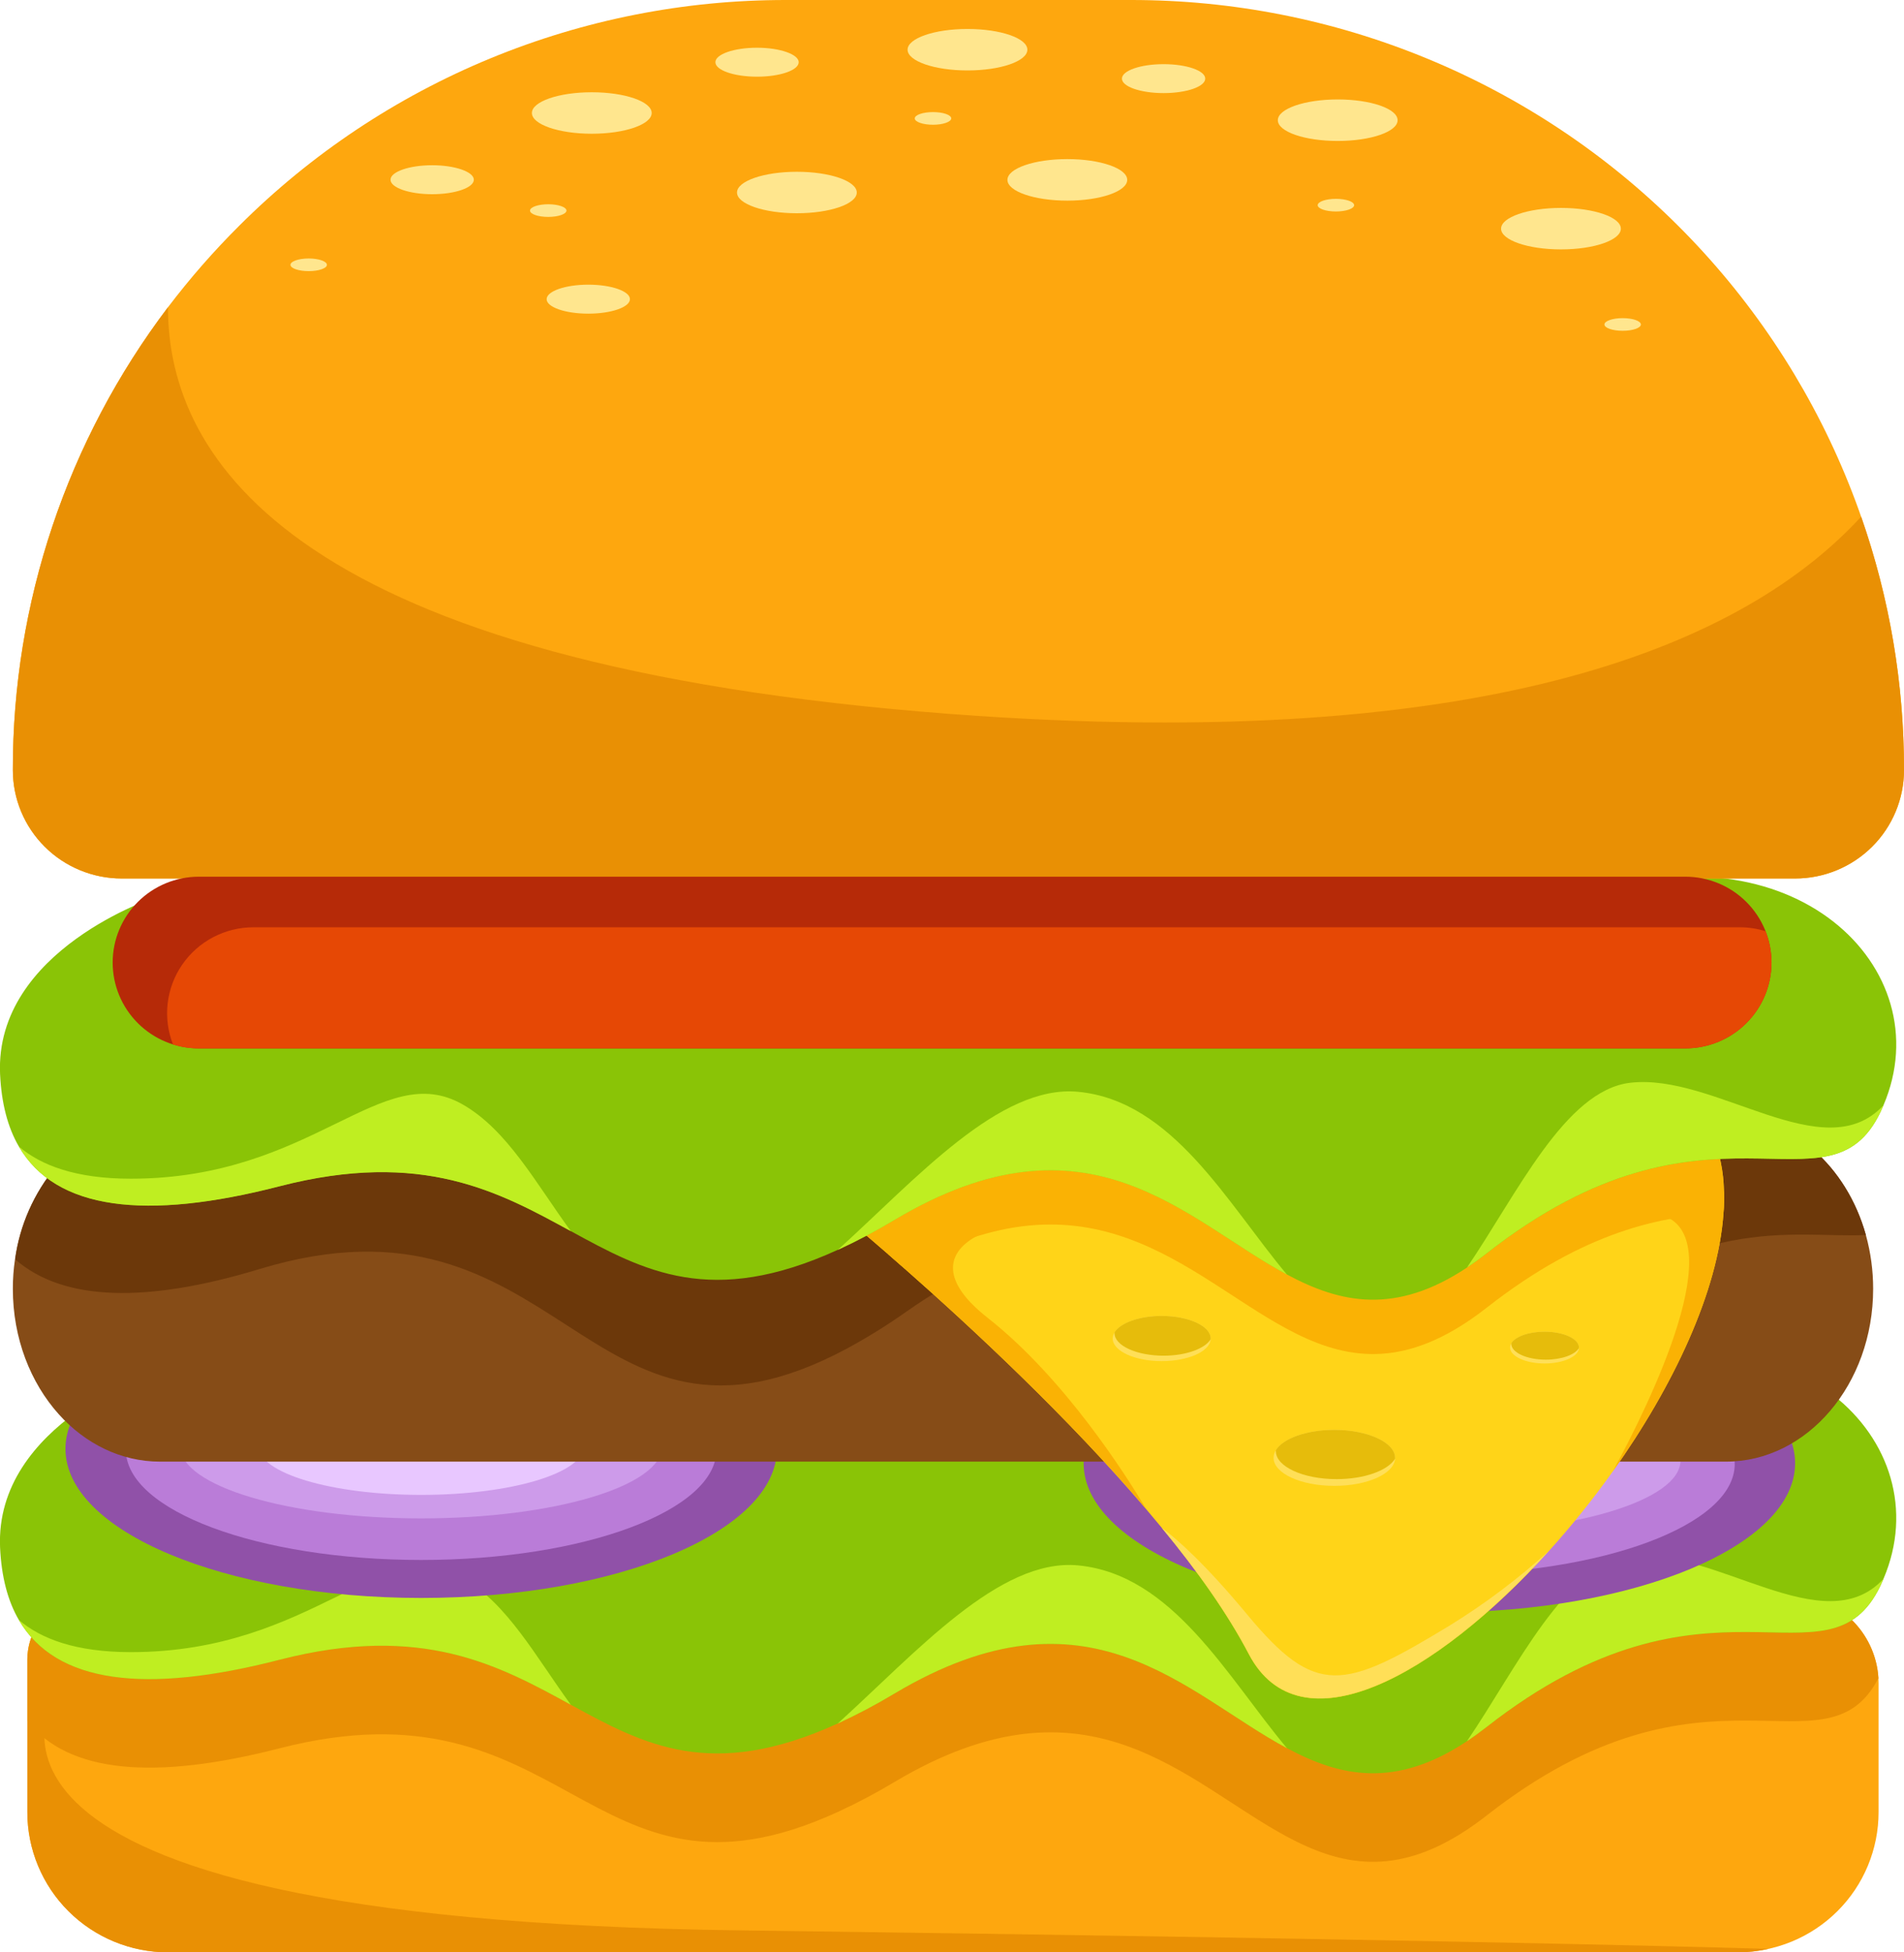 <svg width="79" height="81" viewBox="0 0 79 81" fill="none" xmlns="http://www.w3.org/2000/svg">
<g clip-path="url(#clip0_2735_3235)">
<path d="M77.945 69.852V75.188C77.945 75.951 77.794 76.707 77.501 77.412C77.208 78.118 76.778 78.759 76.236 79.299C75.694 79.838 75.051 80.266 74.343 80.558C73.634 80.85 72.875 81.001 72.109 81H6.97C5.423 81 3.939 80.387 2.844 79.297C1.75 78.207 1.135 76.729 1.135 75.188V68.867C1.135 68.786 1.135 68.706 1.146 68.627C1.206 67.951 1.518 67.321 2.02 66.863C2.523 66.404 3.18 66.15 3.862 66.15H74.228C75.176 66.15 76.088 66.511 76.777 67.158C77.467 67.805 77.882 68.69 77.939 69.632C77.943 69.705 77.945 69.779 77.945 69.852Z" fill="#FEA70E"/>
<path d="M77.939 69.632C75.716 73.883 70.829 68.164 61.68 75.33C61.403 75.546 61.133 75.741 60.866 75.918C57.9 77.888 55.617 77.399 53.398 76.205C49.172 73.94 45.177 69.136 37.127 73.929C36.361 74.389 35.57 74.808 34.758 75.182C29.517 77.583 26.728 76.074 23.686 74.411C20.723 72.789 17.525 71.015 11.602 72.539C6.433 73.868 2.842 73.582 1.135 71.406V68.867C1.134 68.51 1.205 68.156 1.342 67.827C1.479 67.497 1.68 67.198 1.933 66.945C2.186 66.693 2.487 66.493 2.818 66.357C3.149 66.22 3.504 66.15 3.862 66.15H74.228C75.176 66.15 76.088 66.511 76.777 67.158C77.467 67.805 77.882 68.69 77.939 69.632Z" fill="#E99004"/>
<path d="M78.149 65.508C78.109 65.604 78.067 65.699 78.021 65.795C75.837 70.354 70.942 64.401 61.68 71.656C61.403 71.872 61.132 72.068 60.866 72.245C57.9 74.214 55.617 73.727 53.398 72.532C49.172 70.268 45.178 65.463 37.127 70.256C36.361 70.717 35.571 71.136 34.758 71.51C29.52 73.9 26.726 72.396 23.683 70.732C20.72 69.11 17.522 67.336 11.6 68.861C6.045 70.295 2.312 69.852 0.78 67.21C0.317 66.413 0.06 65.416 0.003 64.21C-0.222 59.047 6.482 56.861 6.482 56.861C6.482 56.861 56.709 60.024 65.595 56.861C74.335 53.753 80.58 59.81 78.149 65.508Z" fill="#8AC406"/>
<path d="M23.686 70.735C20.723 69.113 17.525 67.339 11.602 68.864C6.048 70.298 2.315 69.855 0.783 67.213C1.695 67.995 3.143 68.549 5.427 68.549C13.034 68.549 15.82 63.53 19.208 65.475C21.054 66.54 22.23 68.736 23.686 70.735Z" fill="#BFEE21"/>
<path d="M53.398 72.535C49.172 70.27 45.177 65.466 37.127 70.259C36.361 70.72 35.571 71.138 34.758 71.512C38.017 68.559 41.468 64.637 44.733 64.95C48.668 65.326 50.937 69.602 53.398 72.535Z" fill="#BFEE21"/>
<path d="M78.149 65.508C78.109 65.604 78.067 65.699 78.021 65.795C75.837 70.354 70.942 64.401 61.68 71.656C61.403 71.872 61.132 72.068 60.866 72.245C62.932 69.214 64.934 64.896 67.634 64.577C71.156 64.159 75.681 68.185 78.149 65.508Z" fill="#BFEE21"/>
<path d="M17.476 66.301C25.628 66.301 32.236 63.531 32.236 60.113C32.236 56.696 25.628 53.925 17.476 53.925C9.324 53.925 2.716 56.696 2.716 60.113C2.716 63.531 9.324 66.301 17.476 66.301Z" fill="#9051A8"/>
<path d="M17.476 64.725C24.244 64.725 29.73 62.677 29.73 60.15C29.73 57.624 24.244 55.576 17.476 55.576C10.708 55.576 5.221 57.624 5.221 60.15C5.221 62.677 10.708 64.725 17.476 64.725Z" fill="#BA7CD8"/>
<path d="M17.476 63C23.001 63 27.48 61.656 27.48 60C27.48 58.343 23.001 56.999 17.476 56.999C11.95 56.999 7.471 58.343 7.471 60C7.471 61.656 11.95 63 17.476 63Z" fill="#CD9BEA"/>
<path d="M17.476 62.025C21.205 62.025 24.229 61.118 24.229 60C24.229 58.881 21.205 57.975 17.476 57.975C13.746 57.975 10.723 58.881 10.723 60C10.723 61.118 13.746 62.025 17.476 62.025Z" fill="#E8C7FF"/>
<path d="M59.722 66.9C67.873 66.9 74.482 64.13 74.482 60.712C74.482 57.295 67.873 54.524 59.722 54.524C51.57 54.524 44.961 57.295 44.961 60.712C44.961 64.13 51.57 66.9 59.722 66.9Z" fill="#9051A8"/>
<path d="M59.721 65.324C66.49 65.324 71.976 63.276 71.976 60.75C71.976 58.223 66.49 56.175 59.721 56.175C52.953 56.175 47.467 58.223 47.467 60.75C47.467 63.276 52.953 65.324 59.721 65.324Z" fill="#BA7CD8"/>
<path d="M59.722 63.601C65.247 63.601 69.726 62.258 69.726 60.601C69.726 58.944 65.247 57.601 59.722 57.601C54.196 57.601 49.717 58.944 49.717 60.601C49.717 62.258 54.196 63.601 59.722 63.601Z" fill="#CD9BEA"/>
<path d="M59.722 62.626C63.451 62.626 66.475 61.719 66.475 60.601C66.475 59.482 63.451 58.576 59.722 58.576C55.992 58.576 52.969 59.482 52.969 60.601C52.969 61.719 55.992 62.626 59.722 62.626Z" fill="#E8C7FF"/>
<path d="M77.72 53.475C77.72 57.436 74.984 60.645 71.611 60.645H6.641C5.014 60.645 3.535 59.898 2.441 58.682C1.266 57.374 0.533 55.527 0.533 53.475C0.532 53.066 0.562 52.657 0.622 52.253C0.816 50.837 1.405 49.505 2.321 48.405C3.427 47.108 4.955 46.304 6.641 46.304H71.611C74.32 46.304 76.618 48.375 77.418 51.242C77.619 51.969 77.721 52.72 77.72 53.475Z" fill="#864C17"/>
<path d="M77.418 51.242C74.485 51.397 70.024 50.113 63.52 56.118C63.232 56.386 62.946 56.63 62.663 56.848C59.537 59.294 57.133 58.688 54.794 57.21C50.344 54.4 46.135 48.434 37.66 54.385C36.86 54.953 36.026 55.472 35.164 55.941C29.645 58.908 26.702 57.041 23.502 54.976C20.381 52.968 17.012 50.76 10.773 52.653C6.098 54.07 2.649 54.008 0.629 52.252C0.823 50.836 1.412 49.503 2.328 48.404C3.434 47.106 4.962 46.303 6.648 46.303H71.611C74.32 46.304 76.618 48.375 77.418 51.242Z" fill="#6C380A"/>
<path d="M71.51 50.335C71.288 53.578 69.433 57.514 66.922 61.045C66.101 62.199 65.213 63.304 64.264 64.356C59.56 69.566 53.93 72.662 51.815 68.633C50.938 66.956 49.676 65.169 48.2 63.385C47.988 63.13 47.773 62.874 47.556 62.617C44.348 58.844 40.381 55.147 37.525 52.63L36.861 52.048C34.996 50.426 33.745 49.425 33.745 49.425C37.056 40.575 67.18 38.4 71.02 47.026C71.347 47.788 71.52 48.607 71.53 49.436C71.539 49.736 71.532 50.036 71.51 50.335Z" fill="#FFD418"/>
<path d="M71.51 50.336C68.984 50.434 65.75 51.07 61.68 54.262C61.403 54.478 61.133 54.673 60.866 54.85C57.9 56.82 55.617 56.331 53.398 55.137C49.244 52.908 45.308 48.223 37.525 52.63C35.297 50.67 33.742 49.425 33.742 49.425C37.054 40.575 67.177 38.4 71.017 47.026C71.446 47.989 71.593 49.109 71.51 50.336Z" fill="#FAB204"/>
<path d="M78.149 45.858C78.109 45.953 78.067 46.049 78.021 46.145C75.837 50.704 70.942 44.75 61.68 52.006C61.403 52.223 61.133 52.418 60.866 52.594C57.9 54.565 55.617 54.076 53.398 52.881C49.172 50.617 45.178 45.811 37.127 50.605C36.361 51.066 35.57 51.484 34.758 51.859C29.52 54.249 26.726 52.745 23.683 51.08C20.72 49.459 17.522 47.685 11.6 49.216C6.045 50.65 2.312 50.206 0.78 47.565C0.317 46.768 0.06 45.771 0.003 44.565C-0.222 39.402 6.482 37.215 6.482 37.215C6.482 37.215 56.709 40.377 65.595 37.215C74.335 34.102 80.58 40.161 78.149 45.858Z" fill="#8AC406"/>
<path d="M79 31.949C79 33.143 78.524 34.288 77.677 35.132C76.829 35.975 75.68 36.45 74.482 36.45H5.051C4.458 36.45 3.87 36.333 3.322 36.107C2.773 35.881 2.275 35.55 1.856 35.132C1.436 34.714 1.103 34.218 0.876 33.672C0.649 33.126 0.533 32.541 0.533 31.949C0.522 25.021 2.782 18.279 6.97 12.747C7.878 11.55 8.869 10.417 9.935 9.357C12.91 6.387 16.445 4.032 20.336 2.426C24.228 0.82 28.399 -0.004 32.612 1.65911e-05H46.92C51.133 -0.004 55.306 0.82 59.2 2.425C63.094 4.029 66.632 6.382 69.611 9.35C72.591 12.317 74.954 15.841 76.565 19.719C78.176 23.596 79.003 27.753 79 31.949Z" fill="#FEA70E"/>
<path d="M79 31.949C79 33.143 78.524 34.288 77.677 35.131C76.829 35.975 75.68 36.45 74.482 36.45H5.051C4.458 36.45 3.87 36.333 3.322 36.107C2.773 35.881 2.275 35.55 1.856 35.132C1.436 34.714 1.103 34.218 0.876 33.672C0.649 33.126 0.533 32.54 0.533 31.949C0.522 25.021 2.782 18.279 6.97 12.747C6.96 19.117 12.311 27.583 39.465 29.625C62.132 31.33 72.506 26.567 77.222 21.438C78.403 24.817 79.004 28.371 79 31.949Z" fill="#E99004"/>
<path d="M73.503 39.937C73.503 40.882 73.126 41.788 72.455 42.456C71.784 43.124 70.875 43.499 69.926 43.499H8.252C7.303 43.499 6.394 43.124 5.723 42.456C5.052 41.788 4.675 40.882 4.675 39.937C4.675 38.992 5.052 38.086 5.723 37.418C6.394 36.75 7.303 36.375 8.252 36.375H69.926C70.875 36.375 71.784 36.75 72.455 37.418C73.126 38.086 73.503 38.992 73.503 39.937Z" fill="#B62A08"/>
<path d="M73.503 39.937C73.503 40.882 73.126 41.788 72.455 42.456C71.784 43.124 70.874 43.499 69.926 43.499H8.252C7.888 43.5 7.526 43.446 7.179 43.337C6.967 42.797 6.891 42.213 6.956 41.637C7.022 41.061 7.228 40.509 7.556 40.03C7.885 39.551 8.325 39.159 8.84 38.888C9.355 38.617 9.929 38.475 10.511 38.474H72.185C72.549 38.474 72.91 38.529 73.256 38.638C73.419 39.052 73.503 39.492 73.503 39.937Z" fill="#E64805"/>
<path d="M23.686 51.084C20.723 49.464 17.525 47.69 11.602 49.22C6.048 50.654 2.315 50.211 0.783 47.569C1.695 48.351 3.143 48.906 5.427 48.906C13.034 48.906 15.82 43.886 19.208 45.831C21.054 46.894 22.23 49.086 23.686 51.084Z" fill="#BFEE21"/>
<path d="M53.398 52.885C49.172 50.621 45.177 45.815 37.127 50.609C36.361 51.07 35.57 51.488 34.758 51.863C38.017 48.91 41.468 44.988 44.733 45.3C48.668 45.675 50.937 49.951 53.398 52.885Z" fill="#BFEE21"/>
<path d="M78.149 45.858C78.109 45.953 78.067 46.049 78.021 46.145C75.837 50.704 70.942 44.75 61.68 52.006C61.403 52.223 61.133 52.418 60.866 52.594C62.932 49.563 64.934 45.245 67.634 44.926C71.156 44.508 75.681 48.536 78.149 45.858Z" fill="#BFEE21"/>
<path d="M27.039 4.688C27.039 5.164 25.926 5.549 24.554 5.549C23.182 5.549 22.069 5.163 22.069 4.688C22.069 4.213 23.182 3.828 24.554 3.828C25.926 3.828 27.039 4.212 27.039 4.688Z" fill="#FFE68E"/>
<path d="M42.627 2.062C42.627 2.538 41.514 2.923 40.142 2.923C38.77 2.923 37.657 2.535 37.657 2.062C37.657 1.589 38.77 1.202 40.142 1.202C41.514 1.202 42.627 1.586 42.627 2.062Z" fill="#FFE68E"/>
<path d="M55.504 5.849C56.877 5.849 57.989 5.464 57.989 4.988C57.989 4.512 56.877 4.126 55.504 4.126C54.132 4.126 53.019 4.512 53.019 4.988C53.019 5.464 54.132 5.849 55.504 5.849Z" fill="#FFE68E"/>
<path d="M67.252 9.488C67.252 9.964 66.139 10.348 64.767 10.348C63.395 10.348 62.282 9.962 62.282 9.488C62.282 9.013 63.395 8.627 64.767 8.627C66.139 8.627 67.252 9.012 67.252 9.488Z" fill="#FFE68E"/>
<path d="M44.285 8.325C45.657 8.325 46.77 7.939 46.77 7.463C46.77 6.987 45.657 6.601 44.285 6.601C42.912 6.601 41.8 6.987 41.8 7.463C41.8 7.939 42.912 8.325 44.285 8.325Z" fill="#FFE68E"/>
<path d="M35.549 7.988C35.549 8.464 34.436 8.848 33.064 8.848C31.692 8.848 30.579 8.462 30.579 7.988C30.579 7.513 31.692 7.127 33.064 7.127C34.436 7.127 35.549 7.512 35.549 7.988Z" fill="#FFE68E"/>
<path d="M33.139 2.581C33.139 2.914 32.364 3.182 31.411 3.182C30.458 3.182 29.683 2.914 29.683 2.581C29.683 2.249 30.458 1.98 31.411 1.98C32.364 1.98 33.139 2.256 33.139 2.581Z" fill="#FFE68E"/>
<path d="M26.137 12.413C26.137 12.745 25.36 13.014 24.409 13.014C23.457 13.014 22.681 12.745 22.681 12.413C22.681 12.082 23.456 11.811 24.409 11.811C25.362 11.811 26.137 12.081 26.137 12.413Z" fill="#FFE68E"/>
<path d="M19.66 7.457C19.66 7.788 18.884 8.058 17.932 8.058C16.98 8.058 16.204 7.788 16.204 7.457C16.204 7.126 16.98 6.856 17.932 6.856C18.884 6.856 19.66 7.13 19.66 7.457Z" fill="#FFE68E"/>
<path d="M50.007 3.262C50.007 3.595 49.232 3.863 48.279 3.863C47.326 3.863 46.551 3.595 46.551 3.262C46.551 2.93 47.326 2.662 48.279 2.662C49.232 2.662 50.007 2.93 50.007 3.262Z" fill="#FFE68E"/>
<path d="M56.185 8.513C56.185 8.656 55.847 8.775 55.429 8.775C55.012 8.775 54.673 8.658 54.673 8.513C54.673 8.368 55.012 8.25 55.429 8.25C55.847 8.25 56.185 8.368 56.185 8.513Z" fill="#FFE68E"/>
<path d="M39.468 4.913C39.468 5.056 39.13 5.176 38.712 5.176C38.295 5.176 37.955 5.058 37.955 4.913C37.955 4.768 38.293 4.651 38.712 4.651C39.131 4.651 39.468 4.767 39.468 4.913Z" fill="#FFE68E"/>
<path d="M23.503 8.738C23.503 8.881 23.165 9 22.747 9C22.329 9 21.991 8.883 21.991 8.738C21.991 8.593 22.329 8.475 22.747 8.475C23.165 8.475 23.503 8.593 23.503 8.738Z" fill="#FFE68E"/>
<path d="M12.808 11.25C13.225 11.25 13.564 11.133 13.564 10.988C13.564 10.843 13.225 10.725 12.808 10.725C12.39 10.725 12.052 10.843 12.052 10.988C12.052 11.133 12.39 11.25 12.808 11.25Z" fill="#FFE68E"/>
<path d="M67.327 13.725C67.745 13.725 68.083 13.608 68.083 13.463C68.083 13.318 67.745 13.2 67.327 13.2C66.909 13.2 66.571 13.318 66.571 13.463C66.571 13.608 66.909 13.725 67.327 13.725Z" fill="#FFE68E"/>
<path d="M47.556 62.612C44.348 58.844 40.381 55.147 37.525 52.63L36.861 52.048C36.861 52.028 36.861 52.018 36.861 52.018L41.051 49.875C41.051 49.875 46.289 50.918 46.371 50.944C46.361 50.944 46.105 50.895 45.493 50.774C42.03 50.1 37.059 51.6 40.976 54.675C44.19 57.203 46.748 61.252 47.556 62.612Z" fill="#FAB204"/>
<path d="M71.51 50.336C71.288 53.578 69.433 57.514 66.922 61.045C68.506 58.125 71.865 51.232 68.909 50.407C66.263 49.669 69.418 49.487 71.527 49.444C71.537 49.741 71.531 50.039 71.51 50.336Z" fill="#FAB204"/>
<path d="M50.233 55.537C50.234 55.547 50.234 55.558 50.233 55.568C50.198 56.072 49.301 56.475 48.201 56.475C47.078 56.475 46.168 56.054 46.168 55.537C46.169 55.446 46.196 55.357 46.246 55.282C46.486 54.889 47.271 54.6 48.201 54.6C49.323 54.6 50.233 55.02 50.233 55.537Z" fill="#FFDF57"/>
<path d="M50.233 55.537C50.234 55.547 50.234 55.558 50.233 55.568C49.991 55.961 49.208 56.249 48.278 56.249C47.154 56.249 46.243 55.829 46.243 55.313C46.241 55.303 46.241 55.292 46.243 55.282C46.483 54.889 47.268 54.6 48.198 54.6C49.323 54.6 50.233 55.02 50.233 55.537Z" fill="#E6BC0B"/>
<path d="M65.514 55.913C65.515 55.92 65.515 55.927 65.514 55.934C65.49 56.288 64.859 56.572 64.084 56.572C63.31 56.572 62.655 56.277 62.655 55.913C62.655 55.848 62.674 55.786 62.709 55.732C62.878 55.457 63.429 55.253 64.084 55.253C64.879 55.253 65.514 55.548 65.514 55.913Z" fill="#FFDF57"/>
<path d="M65.514 55.913C65.515 55.92 65.515 55.927 65.514 55.934C65.344 56.211 64.794 56.414 64.138 56.414C63.347 56.414 62.706 56.119 62.706 55.755C62.705 55.747 62.705 55.739 62.706 55.732C62.875 55.457 63.426 55.253 64.082 55.253C64.879 55.253 65.514 55.548 65.514 55.913Z" fill="#E6BC0B"/>
<path d="M57.883 60.487C57.884 60.5 57.884 60.513 57.883 60.526C57.84 61.15 56.731 61.65 55.364 61.65C53.972 61.65 52.843 61.13 52.843 60.487C52.844 60.375 52.877 60.265 52.938 60.17C53.238 59.683 54.21 59.326 55.364 59.326C56.747 59.326 57.883 59.846 57.883 60.487Z" fill="#FFDF57"/>
<path d="M57.883 60.487C57.884 60.5 57.884 60.513 57.883 60.526C57.583 61.014 56.611 61.371 55.458 61.371C54.066 61.371 52.937 60.85 52.937 60.209C52.936 60.196 52.936 60.183 52.937 60.17C53.236 59.683 54.208 59.326 55.363 59.326C56.747 59.326 57.883 59.846 57.883 60.487Z" fill="#E6BC0B"/>
<path d="M64.264 64.349C59.56 69.559 53.93 72.655 51.815 68.626C50.938 66.956 49.676 65.169 48.2 63.386C48.836 63.859 49.994 64.876 51.739 66.979C54.601 70.43 55.73 70.134 60.174 67.43C61.63 66.531 62.999 65.5 64.264 64.349Z" fill="#FFDF57"/>
<path d="M73.374 80.862C72.959 80.956 72.535 81.004 72.109 81.006H6.97C6.204 81.006 5.444 80.855 4.736 80.562C4.028 80.27 3.384 79.841 2.842 79.301C2.3 78.761 1.871 78.119 1.578 77.414C1.285 76.708 1.134 75.951 1.135 75.188V68.866C1.135 68.786 1.135 68.706 1.146 68.627L2.34 70.269C2.34 70.269 -4.284 79.645 30.73 80.094C57.21 80.441 69.135 80.738 73.374 80.862Z" fill="#E99004"/>
</g>
<defs>
<clipPath id="clip0_2735_3235">
<rect width="79" height="81" fill="white"/>
</clipPath>
</defs>
</svg>
